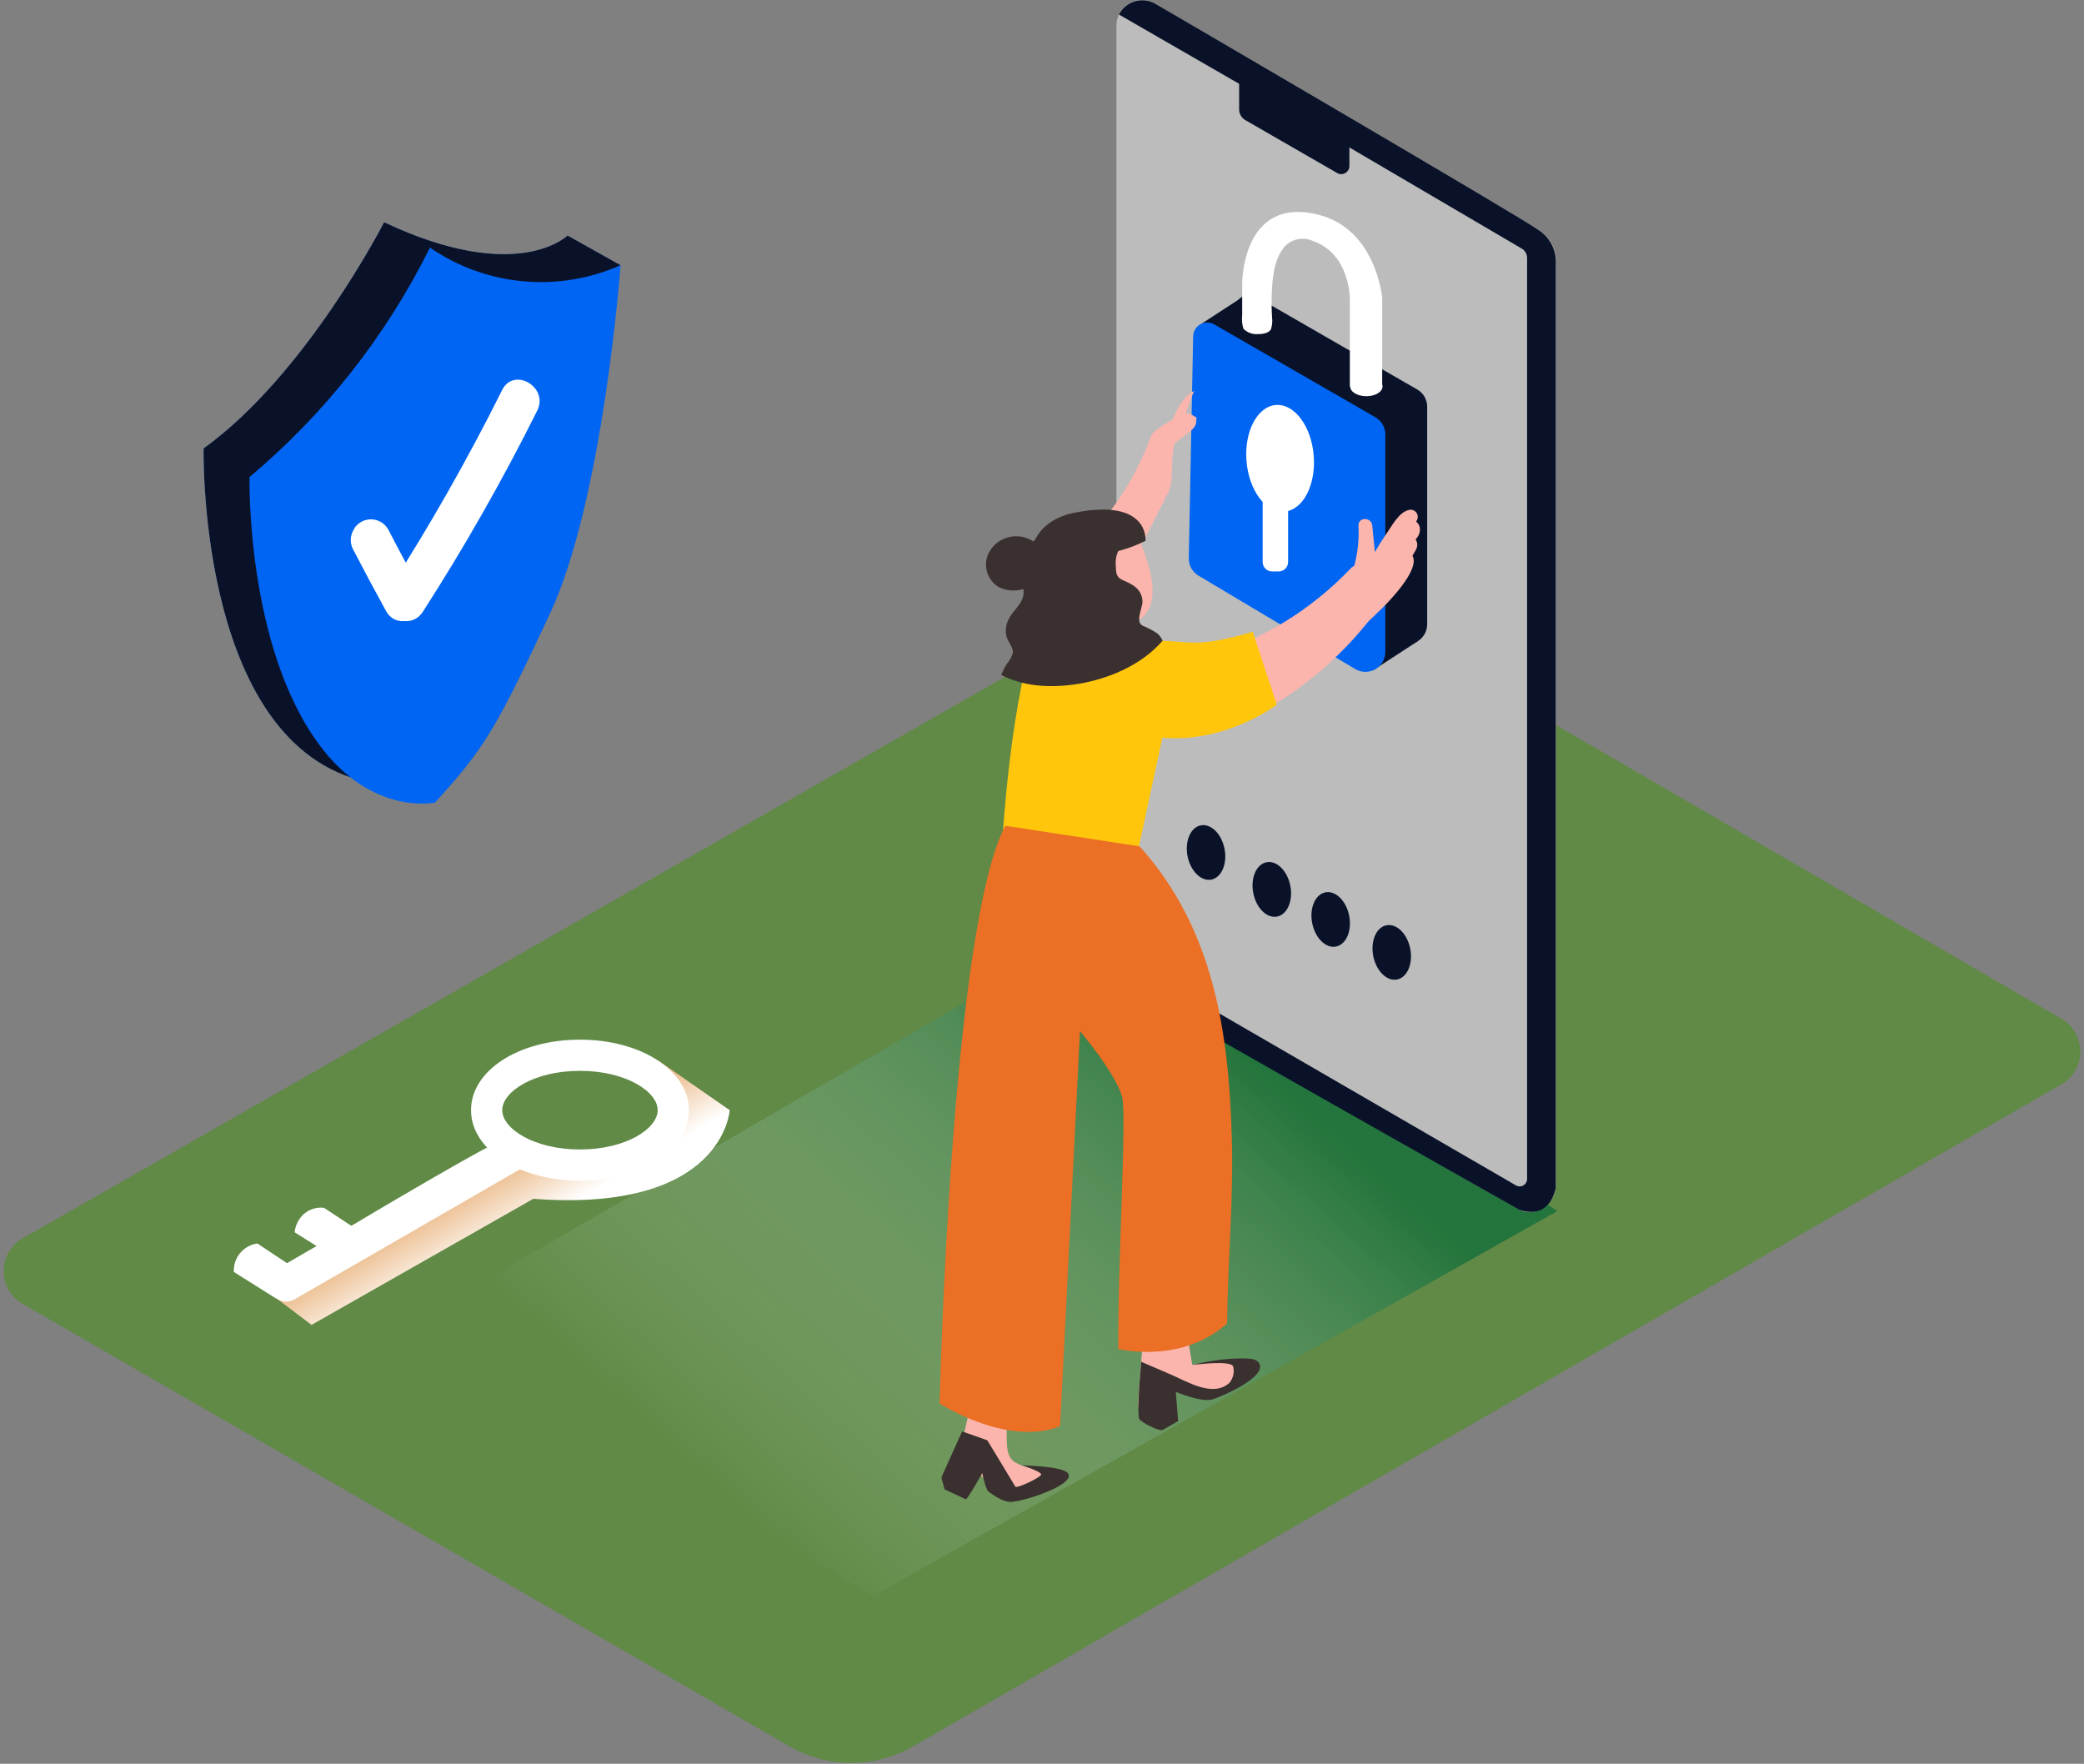 <svg width="514" height="435" viewBox="0 0 514 435" fill="none" xmlns="http://www.w3.org/2000/svg">
<rect x="0" y="0" width="514" height="435" fill="#808080" stroke="none"/>
<path d="M508.437 251.264L310.704 136.36C309.283 135.54 307.672 135.109 306.031 135.109C304.39 135.109 302.778 135.54 301.357 136.36L5.591 305.402C4.165 306.22 2.981 307.399 2.157 308.821C1.333 310.243 0.899 311.857 0.899 313.5C0.899 315.142 1.333 316.756 2.157 318.178C2.981 319.6 4.165 320.779 5.591 321.597L194.712 430.689C199.352 433.366 204.617 434.775 209.975 434.775C215.333 434.775 220.597 433.366 225.238 430.689L508.437 267.427C509.856 266.607 511.033 265.428 511.851 264.01C512.67 262.591 513.101 260.983 513.101 259.345C513.101 257.708 512.67 256.1 511.851 254.681C511.033 253.263 509.856 252.084 508.437 251.264Z" fill="#608A46"/>
<path style="mix-blend-mode:multiply" opacity="0.63" d="M384.127 298.675L215.253 393.645L102.284 325.793L271.991 227.542L384.127 298.675Z" fill="url(#paint0_linear_409_5125)"/>
<path d="M284.868 0.885C307.256 14.126 362.638 46.892 379.192 56.492C380.604 57.311 381.775 58.488 382.584 59.904C383.393 61.321 383.813 62.926 383.8 64.558V291.753C384.143 296.39 378.898 300.667 374.633 298.284L281.486 245.321C277.744 243.183 275.358 240.162 275.358 235.836V6.306C275.354 5.193 275.646 4.1 276.204 3.137C276.761 2.175 277.565 1.377 278.532 0.826C279.499 0.275 280.595 -0.01 281.708 0C282.821 0.011 283.912 0.316 284.868 0.885Z" fill="#BCBCBC"/>
<path d="M275.979 3.579L305.622 20.672V26.991C305.622 27.523 305.763 28.047 306.03 28.508C306.296 28.97 306.68 29.353 307.142 29.619L329.808 42.68C330.115 42.855 330.463 42.947 330.816 42.945C331.17 42.943 331.517 42.847 331.822 42.668C332.127 42.489 332.38 42.233 332.554 41.926C332.728 41.618 332.818 41.27 332.815 40.917V36.362L375.303 61.292C375.709 61.528 376.046 61.867 376.281 62.273C376.516 62.68 376.641 63.141 376.643 63.61V290.708C376.653 291.036 376.576 291.36 376.418 291.647C376.26 291.935 376.028 292.174 375.745 292.341C375.463 292.508 375.141 292.596 374.813 292.596C374.485 292.596 374.163 292.508 373.881 292.341L275.292 235.199C275.13 236.961 275.449 238.733 276.214 240.329C276.98 241.924 278.163 243.283 279.639 244.26C284.754 247.525 374.567 298.284 374.567 298.284C374.567 298.284 381.676 301.549 383.735 293.027V64.574C383.738 63.096 383.39 61.639 382.719 60.322C382.049 59.005 381.075 57.866 379.878 56.998C375.842 53.978 284.868 0.885 284.868 0.885C284.112 0.461 283.277 0.194 282.414 0.1C281.552 0.006 280.679 0.088 279.849 0.339C279.018 0.591 278.248 1.007 277.583 1.564C276.917 2.121 276.372 2.806 275.979 3.579Z" fill="#091229"/>
<path style="mix-blend-mode:multiply" d="M121.894 290.088C124.214 292.243 128.97 284.619 131.862 285.647C136.322 287.207 140.984 288.114 145.704 288.341C150.083 288.838 154.503 287.867 158.27 285.582C159.963 284.331 161.324 282.687 162.235 280.791C163.147 278.896 163.581 276.806 163.5 274.705C163.42 272.604 162.827 270.554 161.773 268.733C160.719 266.913 159.236 265.377 157.453 264.26L162.584 261.713L179.972 273.794C179.972 273.794 178.534 299.214 131.535 295.655L76.84 326.757L62.868 316.21L121.894 290.088Z" fill="url(#paint1_linear_409_5125)"/>
<path d="M116.174 273.794C116.174 263.998 127.973 256.407 143.04 256.407C158.107 256.407 169.905 264.047 169.905 273.794C169.905 283.541 158.107 291.182 143.04 291.182C127.973 291.182 116.174 283.541 116.174 273.794ZM123.871 273.794C123.871 278.382 131.748 283.492 143.04 283.492C154.332 283.492 162.209 278.382 162.209 273.794C162.209 269.206 154.332 264.096 143.04 264.096C131.748 264.096 123.871 269.206 123.871 273.794Z" fill="white"/>
<path d="M124.525 281.043C123.642 280.243 86.743 302.267 86.743 302.267L62.868 316.128L68.065 320.145C68.713 320.645 69.496 320.942 70.314 320.997C71.131 321.052 71.947 320.864 72.657 320.455L130.065 287.329L124.525 281.043Z" fill="white"/>
<path d="M63.473 306.676L73.163 313.108L68.065 320.226L57.672 313.696C57.586 312.013 58.134 310.359 59.207 309.06C60.281 307.761 61.803 306.91 63.473 306.676Z" fill="white"/>
<path d="M74.994 299.361C75.664 298.789 76.446 298.362 77.289 298.106C78.133 297.85 79.021 297.772 79.896 297.875L89.211 303.998L84.112 311.116L72.673 303.916C72.841 302.159 73.671 300.531 74.994 299.361Z" fill="white"/>
<path d="M153.057 65.406L139.984 58.076C139.984 58.076 127.695 70.353 94.734 54.81C94.734 54.81 75.549 92.361 50.22 110.581C50.22 110.581 48.733 179.053 86.482 191.739" fill="#92BBF5"/>
<path d="M153.057 65.406L139.984 58.076C139.984 58.076 127.695 70.353 94.734 54.81C94.734 54.81 75.549 92.361 50.22 110.581C50.22 110.581 48.733 179.053 86.482 191.739" fill="#091229"/>
<path d="M61.544 117.65C80.125 102.056 95.275 82.79 106.043 61.064C112.852 65.748 120.75 68.607 128.982 69.367C137.214 70.128 145.504 68.764 153.057 65.406C153.057 65.406 148.858 123.185 135.555 151.527C122.253 179.87 119.622 184.376 107.301 197.926C107.301 197.926 91.809 201.322 78.801 183.755C60.613 159.299 61.544 117.65 61.544 117.65Z" fill="#0065F3"/>
<path d="M103.918 145.682C101.129 140.774 98.449 135.816 95.878 130.809C95.495 130.035 94.913 129.377 94.193 128.9C93.473 128.423 92.639 128.144 91.776 128.093C90.914 128.042 90.053 128.219 89.281 128.607C88.509 128.995 87.853 129.58 87.38 130.303V130.401C86.871 131.136 86.573 131.996 86.519 132.888C86.464 133.78 86.655 134.67 87.07 135.462C89.734 140.605 92.463 145.699 95.241 150.743C98.46 156.36 107.187 151.315 103.918 145.682Z" fill="white"/>
<path d="M95.633 145.813C105.936 129.793 115.357 113.225 123.855 96.181C126.731 90.402 135.392 95.479 132.516 101.242C124.018 118.286 114.597 134.854 104.294 150.874C100.83 156.278 92.136 151.266 95.633 145.813Z" fill="white"/>
<path d="M338.714 165.274C338.714 165.274 349.63 158.188 349.728 158.107C349.826 158.025 342.456 152.409 342.456 152.409L338.142 160.49" fill="#091229"/>
<path d="M296.357 79.839L306.096 73.488L308.498 86.337L298.644 84.328" fill="#091229"/>
<path d="M309.822 73.178C309.301 72.877 308.71 72.717 308.108 72.713C307.506 72.71 306.914 72.863 306.39 73.158C305.865 73.453 305.427 73.88 305.117 74.395C304.808 74.911 304.638 75.499 304.625 76.1L303.547 130.94C303.547 131.79 303.769 132.625 304.19 133.364C304.611 134.102 305.217 134.718 305.949 135.152L344.564 158.156C345.309 158.605 346.16 158.848 347.031 158.86C347.901 158.871 348.758 158.651 349.515 158.223C350.272 157.794 350.901 157.171 351.338 156.419C351.775 155.667 352.003 154.813 352 153.943V100.312C352.002 99.431 351.766 98.565 351.318 97.807C350.869 97.048 350.224 96.424 349.45 96.002L309.822 73.178Z" fill="#091229"/>
<path d="M299.478 80.002C298.957 79.701 298.366 79.541 297.764 79.538C297.162 79.534 296.57 79.688 296.045 79.983C295.521 80.278 295.082 80.704 294.773 81.22C294.464 81.736 294.294 82.323 294.281 82.924L293.203 137.764C293.203 138.614 293.424 139.45 293.845 140.188C294.267 140.927 294.873 141.543 295.605 141.976L334.236 164.996C334.981 165.446 335.833 165.688 336.703 165.7C337.573 165.712 338.43 165.492 339.187 165.063C339.944 164.635 340.573 164.012 341.01 163.26C341.447 162.508 341.675 161.654 341.672 160.784V107.153C341.674 106.271 341.439 105.406 340.99 104.647C340.541 103.889 339.896 103.265 339.122 102.842L299.478 80.002Z" fill="#0065F3"/>
<path d="M316.776 126.182C321.356 125.817 324.598 119.634 324.018 112.371C323.438 105.109 319.256 99.517 314.677 99.882C310.098 100.247 306.855 106.43 307.435 113.693C308.015 120.955 312.197 126.547 316.776 126.182Z" fill="white"/>
<path d="M315.378 114.891H313.744C312.462 114.891 311.423 115.929 311.423 117.209V138.613C311.423 139.893 312.462 140.931 313.744 140.931H315.378C316.66 140.931 317.699 139.893 317.699 138.613V117.209C317.699 115.929 316.66 114.891 315.378 114.891Z" fill="white"/>
<path d="M336.998 97.716C339.2 97.716 340.985 96.641 340.985 95.316C340.985 93.99 339.2 92.916 336.998 92.916C334.796 92.916 333.011 93.99 333.011 95.316C333.011 96.641 334.796 97.716 336.998 97.716Z" fill="white"/>
<path d="M324.905 52.884C306.227 48.394 306.374 69.994 306.374 69.994V77.716C306.236 78.847 306.342 79.993 306.684 81.079C307.141 81.539 307.691 81.895 308.297 82.123C308.903 82.352 309.551 82.447 310.198 82.402C311.309 82.402 312.911 82.222 313.466 81.21C313.771 80.268 313.866 79.27 313.744 78.288C313.63 76.492 313.597 74.68 313.662 72.884C313.777 68.998 314.12 64.263 316.62 61.08C317.44 60.077 318.563 59.366 319.821 59.054C321.079 58.742 322.404 58.846 323.598 59.349C333.19 62.533 332.929 74.043 332.929 74.043V95.267H340.904V73.488C340.904 73.488 339.482 56.378 324.905 52.884Z" fill="white"/>
<path d="M270.782 166.89C270.949 166.621 271.034 166.309 271.027 165.992C271.038 164.437 270.727 162.896 270.114 161.466C269.501 160.036 268.599 158.748 267.465 157.682C267.021 157.281 266.49 156.987 265.914 156.823C265.338 156.659 264.732 156.629 264.143 156.736C263.554 156.844 262.997 157.085 262.516 157.441C262.035 157.798 261.643 158.26 261.369 158.793C258.885 163.87 264.556 168.98 269.099 169.584C270.357 169.747 270.864 168.686 270.733 167.69C270.812 167.431 270.829 167.157 270.782 166.89Z" fill="#FBB5AD"/>
<path d="M266.272 254.791L257.137 249.713L264.736 270.496L266.272 254.791Z" fill="#382624"/>
<path d="M349.385 133.47C349.32 133.309 349.238 133.156 349.14 133.013C349.513 132.662 349.802 132.232 349.985 131.754C350.169 131.277 350.243 130.764 350.202 130.254C350.162 129.932 350.057 129.622 349.894 129.341C349.731 129.061 349.514 128.816 349.254 128.621C349.492 128.346 349.638 128.005 349.674 127.643C349.71 127.282 349.633 126.918 349.454 126.602C349.276 126.286 349.004 126.033 348.675 125.877C348.347 125.721 347.978 125.67 347.62 125.732C345.054 126.238 343.355 129.617 341.966 131.609C340.953 133.078 339.989 134.597 339.09 136.148C338.926 133.927 338.632 131.707 338.452 129.617C338.273 127.527 335.037 127.397 335.053 129.617C335.236 132.954 334.889 136.299 334.024 139.527C333.688 139.697 333.384 139.923 333.125 140.197C323.579 150.226 311.617 157.64 298.383 161.731C297.768 161.996 297.249 162.443 296.897 163.012C296.545 163.581 296.376 164.244 296.414 164.912C296.451 165.58 296.693 166.22 297.107 166.746C297.52 167.272 298.085 167.659 298.726 167.853C298.771 168.493 299.011 169.104 299.414 169.603C299.818 170.103 300.364 170.466 300.981 170.645C301.074 171.131 301.267 171.593 301.548 172.001C301.83 172.409 302.193 172.753 302.615 173.012L300.393 173.992C296.749 175.51 298.35 181.535 302.027 179.984C315.921 174.208 328.125 165.014 337.505 153.258C338.583 152.229 339.645 151.201 340.773 150.123C342.407 148.49 350.333 140.523 348.372 137.062C348.96 135.887 349.973 134.989 349.385 133.47Z" fill="#FBB5AD"/>
<path d="M294.543 96.426C290.817 97.912 288.006 105.912 288.267 107.593L291.193 106.222L291.716 105.651C292.23 102.461 293.181 99.357 294.543 96.426Z" fill="#FBB5AD"/>
<path d="M295.115 102.957C294.916 102.817 294.695 102.712 294.461 102.647L294.216 102.434C292.761 101.308 290.523 102.761 289.215 103.495C287.531 104.386 285.943 105.447 284.476 106.663C283.805 107.574 283.326 108.613 283.071 109.716C282.532 111.038 281.96 112.361 281.339 113.65C280.053 116.355 278.601 118.978 276.992 121.503C273.841 126.427 270.123 130.964 265.912 135.021C263.951 136.915 266.958 139.919 268.903 137.993L270.308 136.605C270.602 136.798 270.945 136.901 271.297 136.901C271.648 136.901 271.992 136.798 272.285 136.605C272.632 136.37 272.96 136.108 273.266 135.821L273.723 135.446C273.845 135.771 274.047 136.061 274.311 136.288C274.574 136.515 274.89 136.673 275.23 136.746C275.57 136.819 275.923 136.805 276.257 136.707C276.59 136.608 276.894 136.427 277.139 136.181L278.577 134.695C279.033 134.521 279.403 134.175 279.606 133.732C279.606 133.634 279.819 136.605 279.884 136.523C282.188 134.091 284.901 127.397 287.189 123.462C287.176 123.271 287.228 123.082 287.336 122.924C289.134 120.067 288.872 118.352 289.101 115.054C289.097 113.16 289.266 111.269 289.607 109.406L293.366 106.516C294.265 105.83 295.245 104.785 295 103.757C295.088 103.5 295.127 103.228 295.115 102.957Z" fill="#FBB5AD"/>
<path d="M308.989 155.821C295.654 159.739 293.382 158.237 287.058 158.041C280.734 157.845 273.985 148.997 273.985 148.997C273.985 148.997 272.351 129.242 260.618 144.703C251.826 156.245 248.459 189.665 247.315 205.844C251.695 209.322 257.496 210.628 262.971 211.444C266.584 212.046 270.24 212.352 273.903 212.359C276.157 212.341 278.382 211.857 280.44 210.938L286.682 181.959C302.632 183.249 314.904 173.796 314.904 173.796L308.989 155.821Z" fill="#FFC60B"/>
<path d="M280.407 132.099C280.407 132.099 288.986 148.54 280.522 153.111C272.057 157.682 265.406 150.074 264.687 148.099C263.968 146.123 264.066 130.891 280.407 132.099Z" fill="#FBB5AD"/>
<path d="M281.012 129.634C276.649 126.499 271.354 126.368 266.304 127.56C261.97 128.339 257.978 130.424 254.865 133.536C253.771 132.79 252.494 132.355 251.172 132.278C249.573 132.161 247.978 132.552 246.615 133.397C245.253 134.242 244.193 135.496 243.59 136.98C243.081 138.37 243.06 139.89 243.529 141.293C243.998 142.696 244.929 143.898 246.172 144.703C248.106 145.711 250.361 145.917 252.447 145.274V145.666C252.725 148.768 249.799 150.335 248.655 152.964C248.09 154.165 247.929 155.517 248.198 156.817C248.492 158.123 249.832 159.511 249.832 160.817C249.61 161.839 249.132 162.788 248.443 163.576C247.836 164.472 247.336 165.436 246.956 166.449C253.117 169.715 260.83 169.715 267.53 168.376C274.639 166.906 281.943 163.592 286.748 158.009C286.451 157.329 286.011 156.722 285.457 156.229C284.305 155.456 283.072 154.81 281.78 154.303C279.95 153.241 281.78 150.058 281.78 148.343C281.665 145.388 279.508 144.164 277.073 143.152C275.309 142.417 275.227 141.34 275.211 139.527C275.051 138.101 275.349 136.66 276.06 135.413C276.595 135.489 277.139 135.373 277.596 135.087C278.513 134.535 279.496 134.101 280.522 133.797C281.031 133.612 281.448 133.235 281.684 132.747C281.919 132.259 281.953 131.698 281.78 131.185C281.81 130.88 281.754 130.573 281.618 130.299C281.483 130.025 281.272 129.794 281.012 129.634Z" fill="#39302F"/>
<path d="M274.508 136.197C277.293 135.604 279.989 134.654 282.532 133.373C282.532 133.095 283.349 122.875 265.177 126.418C247.005 129.96 255.617 151.691 255.617 151.691" fill="#39302F"/>
<path d="M254.669 362.282C253.035 361.711 250.567 361.27 249.391 359.784C248.214 358.299 248.345 355.899 248.296 354.087C248.247 352.274 248.296 350.413 248.296 348.585C248.195 348.504 248.111 348.402 248.052 348.287C247.993 348.171 247.959 348.045 247.953 347.915C247.851 346.42 247.851 344.92 247.953 343.426L240.403 342.691C240.403 342.691 237.053 355.589 237.265 357.058C237.478 358.527 244.668 368.323 248.312 368.992C251.956 369.662 262.105 366.478 263.02 365.074V364.944C260.225 364.176 257.431 363.246 254.669 362.282Z" fill="#FBB5AD"/>
<path d="M306.848 335.409C304.364 334.92 294.052 336.585 294.052 336.585C294.052 336.585 292.598 328.177 292.81 327.769L282.074 328.52C282.074 328.52 280.718 344.128 280.718 346.185C280.718 349.972 285.408 351.083 286.437 351.083C287.174 350.834 287.895 350.54 288.594 350.201C288.205 348.255 288.002 346.276 287.99 344.291C287.99 343.377 288.235 342.74 289.101 342.413C290.735 341.809 293.627 342.675 295.245 342.985C297.174 343.344 299.069 343.801 300.981 344.144C305.214 341.907 308.776 339.785 309.152 338.903C309.822 336.65 310.672 336.144 306.848 335.409Z" fill="#FBB5AD"/>
<path d="M310.443 336.062L310.182 335.769C309.364 334.969 307.207 335.05 306.194 335.018C302.096 335.069 298.019 335.617 294.052 336.65C294.052 336.65 303.857 335.328 304.168 337.075C304.328 337.774 304.322 338.501 304.152 339.198C303.982 339.896 303.652 340.544 303.187 341.091C299.118 344.699 292.778 340.715 288.823 339.017L281.469 335.85L280.995 341.826C280.995 341.826 280.489 349.205 280.995 349.989C281.502 350.772 285.898 353.123 286.78 352.65C287.663 352.176 290.572 350.479 290.572 350.479L290 343.262C290 343.262 296.079 345.891 298.939 345.14C301.079 344.585 312.976 339.458 310.443 336.062Z" fill="#39302F"/>
<path d="M275.815 332.732C285.359 334.544 295.425 332.879 302.648 326.381C302.811 310.496 304.282 296.161 303.808 280.292C303.057 254.382 299.282 228.946 281.077 208.734L247.936 203.657C234.487 229.207 231.742 346.136 231.742 346.136C231.742 346.136 248.492 356.944 261.467 351.736L266.37 254.301C266.37 254.301 275.145 264.684 276.747 270.48C277.972 274.676 275.603 313.157 275.815 332.732Z" fill="#EB6F24"/>
<path d="M243.688 357.221C243.688 357.221 247.642 369.548 249.064 370.282C250.486 371.017 265.667 366.25 263.412 363.36C261.958 361.515 252.806 361.548 251.973 361.303C251.973 361.303 256.794 362.935 256.794 363.637C256.794 364.339 250.731 367.213 250.42 366.641C250.11 366.07 243.508 355.213 243.508 355.213L237.298 353.025L232.183 364.372L236.514 366.233C236.514 366.233 237.837 369.678 238.279 369.678C238.72 369.678 242.25 363.311 242.25 363.311C242.25 363.311 243.132 367.376 243.753 367.817C244.374 368.258 249.407 372.405 251.711 369.237L247.463 364.47" fill="#39302F"/>
<path d="M232.2 364.503L232.984 367.327L238.295 369.809V364.503L235.239 363.442" fill="#39302F"/>
<path d="M298.758 216.931C301.279 216.443 302.741 213.053 302.024 209.359C301.308 205.666 298.683 203.067 296.162 203.555C293.642 204.044 292.179 207.434 292.896 211.127C293.613 214.821 296.237 217.419 298.758 216.931Z" fill="#091229"/>
<path d="M314.971 226.055C317.496 225.568 318.965 222.174 318.251 218.473C317.537 214.772 314.911 212.166 312.385 212.653C309.859 213.139 308.391 216.533 309.105 220.234C309.819 223.935 312.445 226.541 314.971 226.055Z" fill="#091229"/>
<path d="M329.499 233.449C332.02 232.961 333.482 229.571 332.766 225.877C332.049 222.184 329.424 219.585 326.904 220.073C324.383 220.562 322.921 223.952 323.637 227.645C324.354 231.339 326.979 233.937 329.499 233.449Z" fill="#091229"/>
<path d="M344.559 241.573C347.08 241.085 348.542 237.695 347.825 234.001C347.108 230.308 344.484 227.709 341.963 228.197C339.442 228.686 337.98 232.076 338.697 235.769C339.413 239.463 342.038 242.061 344.559 241.573Z" fill="#091229"/>
<defs>
<linearGradient id="paint0_linear_409_5125" x1="185.561" y1="375.98" x2="299.066" y2="250.227" gradientUnits="userSpaceOnUse">
<stop stop-color="white" stop-opacity="0"/>
<stop offset="0.99" stop-color="#006837"/>
</linearGradient>
<linearGradient id="paint1_linear_409_5125" x1="109.556" y1="274.725" x2="127.148" y2="304.91" gradientUnits="userSpaceOnUse">
<stop stop-color="#D46A00"/>
<stop offset="1" stop-color="white"/>
</linearGradient>
</defs>
</svg>
